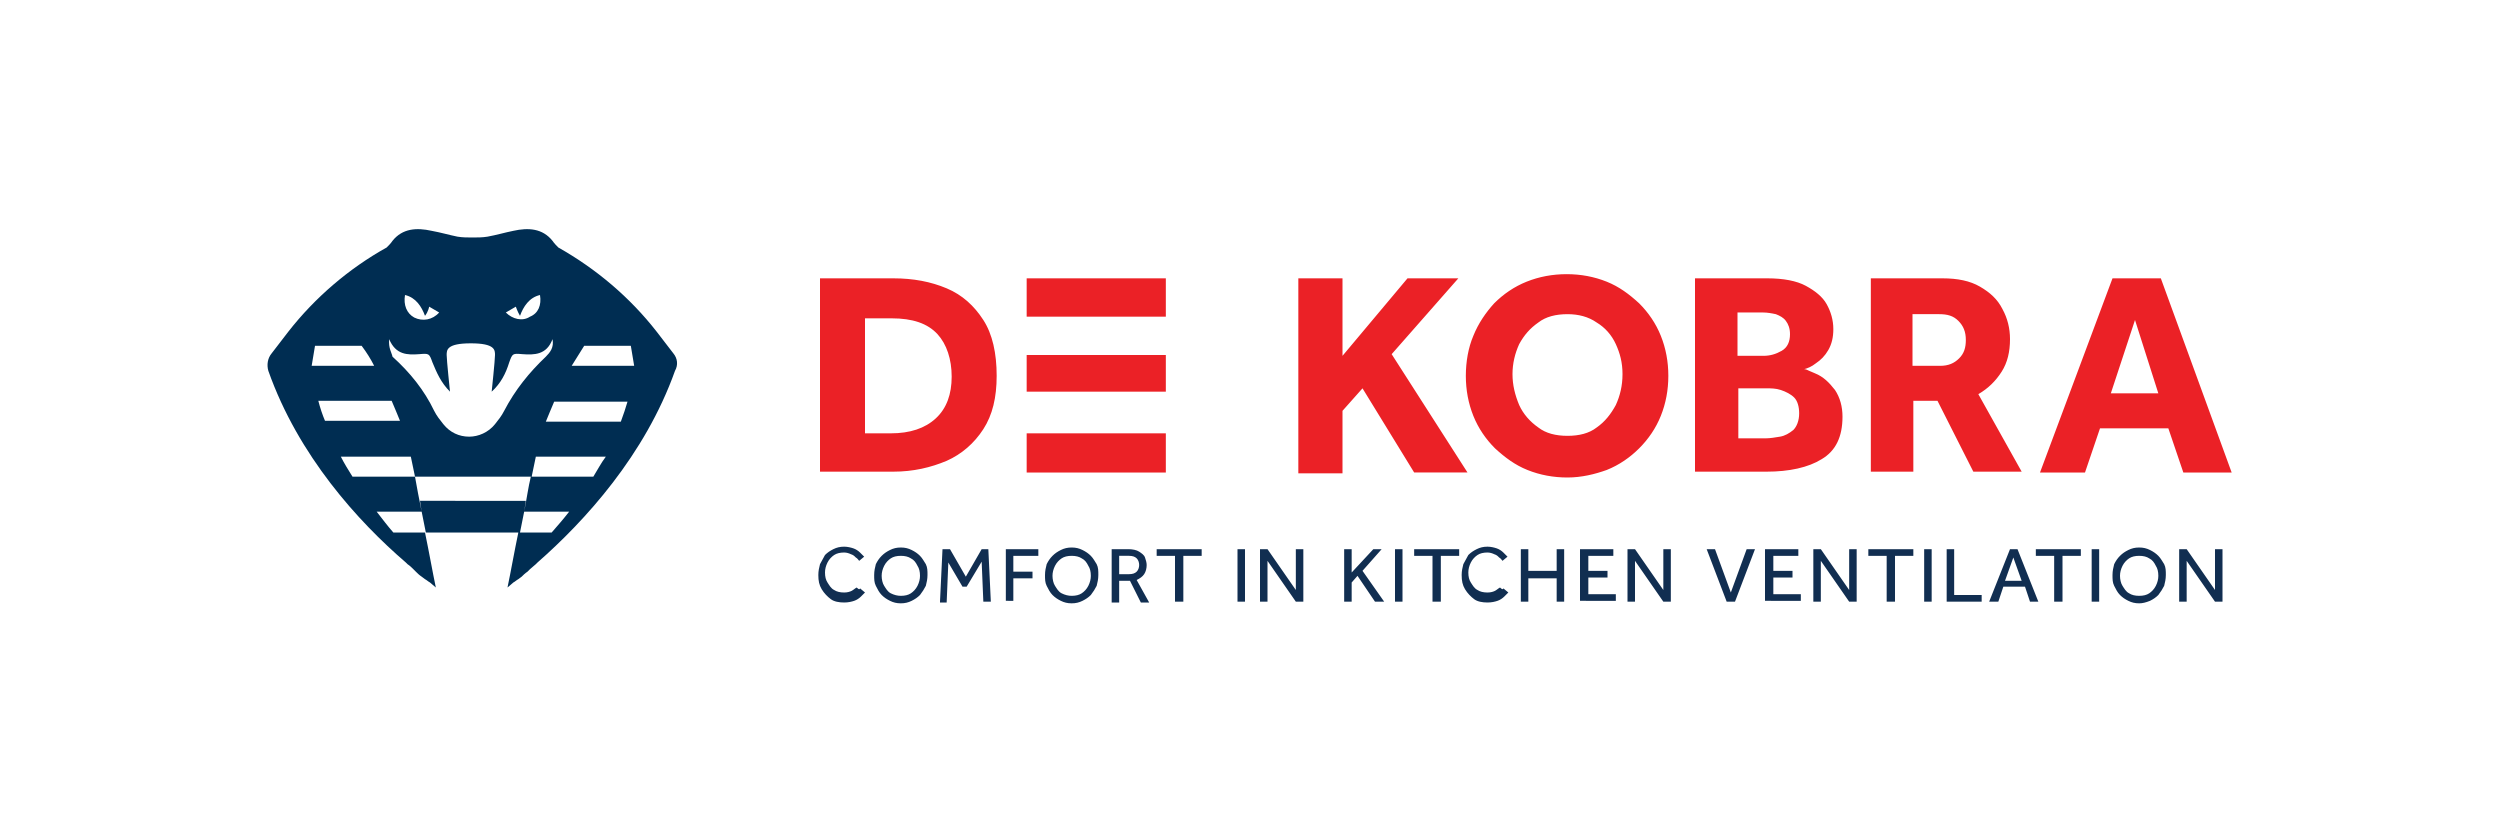 <?xml version="1.0" encoding="utf-8"?>
<!-- Generator: Adobe Illustrator 27.6.1, SVG Export Plug-In . SVG Version: 6.00 Build 0)  -->
<svg version="1.1" id="Layer_1" xmlns="http://www.w3.org/2000/svg" xmlns:xlink="http://www.w3.org/1999/xlink" x="0px" y="0px"
	 viewBox="0 0 300 100" style="enable-background:new 0 0 300 100;" xml:space="preserve">
<g>
	<path style="fill:#002D52;" d="M80.8,42.4l-2-2.6c-3.2-4.1-7.2-7.5-11.8-10.1c-0.2-0.2-0.5-0.5-0.7-0.8c-1.2-1.5-2.9-1.6-4.7-1.2
		c-1,0.2-2,0.5-3.1,0.7c-0.6,0.1-1.2,0.1-1.8,0.1c-0.6,0-1.2,0-1.8-0.1c-1-0.2-2-0.5-3.1-0.7c-1.8-0.4-3.5-0.3-4.7,1.2
		c-0.2,0.3-0.4,0.5-0.7,0.8c-4.5,2.5-8.6,6-11.8,10.1l-2,2.6c-0.5,0.6-0.6,1.4-0.4,2.1c3.6,10.2,10.8,18.1,16.5,23
		c0.1,0.1,0.1,0.1,0.2,0.2c0.3,0.2,0.5,0.4,0.7,0.6c0.1,0.1,0.2,0.2,0.3,0.3c0.2,0.2,0.4,0.4,0.7,0.6c0.1,0.1,0.3,0.2,0.4,0.3
		c0.2,0.1,0.4,0.3,0.6,0.4l0,0c0.2,0.2,0.5,0.4,0.7,0.6c-0.4-1.9-0.8-4.2-1.3-6.6h11.2c-0.5,2.4-0.9,4.7-1.3,6.6
		c0.2-0.2,0.5-0.4,0.7-0.6l0,0c0.2-0.1,0.4-0.3,0.6-0.4c0.1-0.1,0.3-0.2,0.4-0.3c0.2-0.2,0.4-0.4,0.7-0.6c0.1-0.1,0.2-0.2,0.3-0.3
		c0.2-0.2,0.5-0.4,0.7-0.6c0.1-0.1,0.1-0.1,0.2-0.2c5.7-5,12.9-12.9,16.5-23C81.4,43.8,81.3,43,80.8,42.4z M60.7,37.5
		c0,0,0.5-0.3,1.2-0.7c0,0,0.2,0.6,0.5,1.1c0.4-1.1,1.1-2.2,2.4-2.5c0.2,1.2-0.2,2.2-1.2,2.6C62.7,38.6,61.5,38.3,60.7,37.5
		C60.7,37.5,60.7,37.5,60.7,37.5z M56.8,36.2L56.8,36.2L56.8,36.2L56.8,36.2z M48.6,35.4c1.3,0.3,2,1.4,2.4,2.5c0,0,0,0,0,0
		c0.4-0.5,0.5-1.1,0.5-1.1c0.7,0.4,1.2,0.7,1.2,0.7c-0.8,0.9-2,1.1-3,0.6C48.8,37.6,48.4,36.6,48.6,35.4z M46.7,40.7
		c0.8,1.9,2.2,1.9,3.6,1.8c1.2-0.1,1.2-0.1,1.6,1c0.5,1.2,1,2.4,2.1,3.5c0,0-0.4-3.8-0.4-4.4c0-0.6,0-1.4,2.9-1.4
		c2.9,0,2.9,0.8,2.9,1.4c0,0.6-0.4,4.4-0.4,4.4c1.1-1,1.7-2.2,2.1-3.5c0.4-1.1,0.4-1.1,1.6-1c1.4,0.1,2.9,0.1,3.6-1.8
		c0.2,1-0.3,1.6-0.8,2.1c-2,1.9-3.7,4-5,6.5c-0.3,0.6-0.7,1.1-1.1,1.6c-0.8,1-2,1.5-3.1,1.5c-1.2,0-2.3-0.5-3.1-1.5
		c-0.4-0.5-0.8-1-1.1-1.6c-1.2-2.5-2.9-4.6-5-6.5C47,42.3,46.6,41.8,46.7,40.7z M37.8,41.5l5.6,0c0.6,0.8,1.1,1.6,1.5,2.4h-7.5
		L37.8,41.5z M38.2,48.1H47c0.4,0.9,0.7,1.7,1,2.4h-9C38.7,49.8,38.4,48.9,38.2,48.1z M40.9,54.8h8.4l0.5,2.4h-7.5
		C41.8,56.4,41.3,55.6,40.9,54.8z M47.2,63.9c-0.7-0.8-1.3-1.6-2-2.5h5.4l0.5,2.5H47.2z M66.2,63.9h-3.8l0.5-2.5h5.4
		C67.6,62.3,66.9,63.1,66.2,63.9z M71.2,57.2h-7.5l0,0c-0.3,1.2-0.5,2.7-0.8,4.2l0.2-1.3H50.4l0.2,1.3c-0.3-1.5-0.6-3-0.8-4.2l14,0
		l0.5-2.4h8.4C72.1,55.6,71.7,56.4,71.2,57.2z M74.5,50.6h-9c0.3-0.7,0.6-1.5,1-2.4h8.8C75.1,48.9,74.8,49.8,74.5,50.6z M68.6,43.9
		c0.5-0.8,1-1.6,1.5-2.4l5.6,0l0.4,2.4H68.6z"/>
	<path style="fill:#112E51;" d="M103.2,70.6l0.6,0.5c-0.1,0.1-0.3,0.3-0.5,0.5s-0.5,0.4-0.8,0.5c-0.3,0.1-0.7,0.2-1.2,0.2
		c-0.6,0-1.2-0.1-1.6-0.4s-0.8-0.7-1.1-1.2c-0.3-0.5-0.4-1-0.4-1.7c0-0.5,0.1-0.9,0.2-1.3c0.2-0.4,0.4-0.7,0.6-1.1
		c0.3-0.3,0.6-0.5,1-0.7c0.4-0.2,0.8-0.3,1.3-0.3c0.4,0,0.8,0.1,1.1,0.2c0.3,0.1,0.6,0.3,0.8,0.5s0.4,0.4,0.5,0.5l-0.6,0.5
		c-0.1-0.1-0.2-0.3-0.4-0.4c-0.2-0.2-0.3-0.3-0.6-0.4c-0.2-0.1-0.5-0.2-0.8-0.2c-0.5,0-0.9,0.1-1.2,0.3s-0.6,0.5-0.8,0.9
		c-0.2,0.4-0.3,0.8-0.3,1.2c0,0.5,0.1,0.9,0.3,1.2s0.4,0.7,0.8,0.9c0.3,0.2,0.7,0.3,1.2,0.3c0.4,0,0.7-0.1,0.9-0.2s0.4-0.3,0.6-0.4
		C103.1,70.8,103.2,70.7,103.2,70.6z M108.1,72.4c-0.5,0-0.9-0.1-1.3-0.3c-0.4-0.2-0.7-0.4-1-0.7c-0.3-0.3-0.5-0.7-0.7-1.1
		c-0.2-0.4-0.2-0.8-0.2-1.3s0.1-0.9,0.2-1.3c0.2-0.4,0.4-0.7,0.7-1c0.3-0.3,0.6-0.5,1-0.7s0.8-0.3,1.3-0.3c0.5,0,0.9,0.1,1.3,0.3
		s0.7,0.4,1,0.7c0.3,0.3,0.5,0.7,0.7,1c0.2,0.4,0.2,0.8,0.2,1.3s-0.1,0.9-0.2,1.3c-0.2,0.4-0.4,0.7-0.7,1.1c-0.3,0.3-0.6,0.5-1,0.7
		C109,72.3,108.6,72.4,108.1,72.4z M108.1,71.5c0.5,0,0.9-0.1,1.2-0.3c0.3-0.2,0.6-0.5,0.8-0.9c0.2-0.4,0.3-0.8,0.3-1.2
		c0-0.5-0.1-0.9-0.3-1.2c-0.2-0.4-0.4-0.7-0.8-0.9c-0.3-0.2-0.7-0.3-1.2-0.3c-0.5,0-0.9,0.1-1.2,0.3c-0.3,0.2-0.6,0.5-0.8,0.9
		s-0.3,0.8-0.3,1.2c0,0.4,0.1,0.9,0.3,1.2s0.4,0.7,0.8,0.9C107.3,71.4,107.7,71.5,108.1,71.5z M112.8,72.2l0.3-6.3h0.9l1.9,3.3
		l1.9-3.3h0.8l0.3,6.3h-0.9l-0.2-4.8l-1.8,3h-0.5l-1.7-2.9l-0.2,4.8H112.8z M120.7,72.2v-6.3h3.9v0.8h-3v1.9h2.3v0.8h-2.3v2.7H120.7
		z M128.6,72.4c-0.5,0-0.9-0.1-1.3-0.3c-0.4-0.2-0.7-0.4-1-0.7c-0.3-0.3-0.5-0.7-0.7-1.1c-0.2-0.4-0.2-0.8-0.2-1.3s0.1-0.9,0.2-1.3
		c0.2-0.4,0.4-0.7,0.7-1c0.3-0.3,0.6-0.5,1-0.7s0.8-0.3,1.3-0.3c0.5,0,0.9,0.1,1.3,0.3s0.7,0.4,1,0.7c0.3,0.3,0.5,0.7,0.7,1
		c0.2,0.4,0.2,0.8,0.2,1.3s-0.1,0.9-0.2,1.3c-0.2,0.4-0.4,0.7-0.7,1.1c-0.3,0.3-0.6,0.5-1,0.7C129.5,72.3,129.1,72.4,128.6,72.4z
		 M128.6,71.5c0.5,0,0.9-0.1,1.2-0.3c0.3-0.2,0.6-0.5,0.8-0.9c0.2-0.4,0.3-0.8,0.3-1.2c0-0.5-0.1-0.9-0.3-1.2
		c-0.2-0.4-0.4-0.7-0.8-0.9c-0.3-0.2-0.7-0.3-1.2-0.3c-0.5,0-0.9,0.1-1.2,0.3c-0.3,0.2-0.6,0.5-0.8,0.9s-0.3,0.8-0.3,1.2
		c0,0.4,0.1,0.9,0.3,1.2s0.4,0.7,0.8,0.9C127.8,71.4,128.2,71.5,128.6,71.5z M133.4,72.2v-6.3h2c0.5,0,1,0.1,1.3,0.3
		c0.3,0.2,0.6,0.4,0.7,0.7c0.1,0.3,0.2,0.6,0.2,0.9c0,0.4-0.1,0.8-0.3,1.1c-0.2,0.3-0.5,0.5-0.9,0.7l1.5,2.7h-1l-1.3-2.6h-1.3v2.6
		H133.4z M134.3,68.9h1.2c0.4,0,0.7-0.1,0.9-0.3c0.2-0.2,0.3-0.5,0.3-0.8c0-0.3-0.1-0.6-0.3-0.8c-0.2-0.2-0.5-0.3-0.9-0.3h-1.2V68.9
		z M141,72.2v-5.5h-2.2v-0.8h5.4v0.8h-2.2v5.5H141z M148.5,72.2v-6.3h0.9v6.3H148.5z M151.2,72.2v-6.3h0.9l3.4,4.9v-4.9h0.9v6.3
		h-0.9l-3.4-4.9v4.9H151.2z M161.3,72.2v-6.3h0.9v2.8l2.6-2.8h1l-2.3,2.6l2.6,3.7h-1.1l-2.1-3.1l-0.7,0.8v2.3H161.3z M167.4,72.2
		v-6.3h0.9v6.3H167.4z M171.9,72.2v-5.5h-2.2v-0.8h5.4v0.8h-2.2v5.5H171.9z M180.4,70.6l0.6,0.5c-0.1,0.1-0.3,0.3-0.5,0.5
		s-0.5,0.4-0.8,0.5c-0.3,0.1-0.7,0.2-1.2,0.2c-0.6,0-1.2-0.1-1.6-0.4s-0.8-0.7-1.1-1.2c-0.3-0.5-0.4-1-0.4-1.7
		c0-0.5,0.1-0.9,0.2-1.3c0.2-0.4,0.4-0.7,0.6-1.1c0.3-0.3,0.6-0.5,1-0.7c0.4-0.2,0.8-0.3,1.3-0.3c0.4,0,0.8,0.1,1.1,0.2
		c0.3,0.1,0.6,0.3,0.8,0.5s0.4,0.4,0.5,0.5l-0.6,0.5c-0.1-0.1-0.2-0.3-0.4-0.4c-0.2-0.2-0.3-0.3-0.6-0.4c-0.2-0.1-0.5-0.2-0.8-0.2
		c-0.5,0-0.9,0.1-1.2,0.3s-0.6,0.5-0.8,0.9c-0.2,0.4-0.3,0.8-0.3,1.2c0,0.5,0.1,0.9,0.3,1.2s0.4,0.7,0.8,0.9
		c0.3,0.2,0.7,0.3,1.2,0.3c0.4,0,0.7-0.1,0.9-0.2s0.4-0.3,0.6-0.4C180.3,70.8,180.4,70.7,180.4,70.6z M182.5,72.2v-6.3h0.9v2.6h3.4
		v-2.6h0.9v6.3h-0.9v-2.8h-3.4v2.8H182.5z M189.6,72.2v-6.3h4v0.8h-3v1.8h2.3v0.8h-2.3v2h3.3v0.8H189.6z M195.3,72.2v-6.3h0.9
		l3.4,4.9v-4.9h0.9v6.3h-0.9l-3.4-4.9v4.9H195.3z M207.2,72.2l-2.4-6.3h1l1.9,5.2l1.9-5.2h1l-2.4,6.3H207.2z M211.8,72.2v-6.3h4v0.8
		h-3v1.8h2.3v0.8h-2.3v2h3.3v0.8H211.8z M217.6,72.2v-6.3h0.9l3.4,4.9v-4.9h0.9v6.3h-0.9l-3.4-4.9v4.9H217.6z M226.4,72.2v-5.5h-2.2
		v-0.8h5.4v0.8h-2.2v5.5H226.4z M230.9,72.2v-6.3h0.9v6.3H230.9z M233.6,72.2v-6.3h0.9v5.5h3.3v0.8H233.6z M238.7,72.2l2.5-6.3h0.9
		l2.5,6.3h-1l-0.6-1.8h-2.6l-0.6,1.8H238.7z M240.6,69.7h2l-1-2.8L240.6,69.7z M246.5,72.2v-5.5h-2.2v-0.8h5.4v0.8h-2.2v5.5H246.5z
		 M251,72.2v-6.3h0.9v6.3H251z M256.7,72.4c-0.5,0-0.9-0.1-1.3-0.3c-0.4-0.2-0.7-0.4-1-0.7c-0.3-0.3-0.5-0.7-0.7-1.1
		c-0.2-0.4-0.2-0.8-0.2-1.3s0.1-0.9,0.2-1.3c0.2-0.4,0.4-0.7,0.7-1c0.3-0.3,0.6-0.5,1-0.7s0.8-0.3,1.3-0.3c0.5,0,0.9,0.1,1.3,0.3
		s0.7,0.4,1,0.7c0.3,0.3,0.5,0.7,0.7,1c0.2,0.4,0.2,0.8,0.2,1.3s-0.1,0.9-0.2,1.3c-0.2,0.4-0.4,0.7-0.7,1.1c-0.3,0.3-0.6,0.5-1,0.7
		C257.5,72.3,257.1,72.4,256.7,72.4z M256.7,71.5c0.5,0,0.9-0.1,1.2-0.3c0.3-0.2,0.6-0.5,0.8-0.9c0.2-0.4,0.3-0.8,0.3-1.2
		c0-0.5-0.1-0.9-0.3-1.2c-0.2-0.4-0.4-0.7-0.8-0.9c-0.3-0.2-0.7-0.3-1.2-0.3c-0.5,0-0.9,0.1-1.2,0.3c-0.3,0.2-0.6,0.5-0.8,0.9
		s-0.3,0.8-0.3,1.2c0,0.4,0.1,0.9,0.3,1.2s0.4,0.7,0.8,0.9C255.8,71.4,256.2,71.5,256.7,71.5z M261.5,72.2v-6.3h0.9l3.4,4.9v-4.9
		h0.9v6.3h-0.9l-3.4-4.9v4.9H261.5z"/>
	<path style="fill:#EB2126;" d="M98.4,56.7V33.4h8.8c2.4,0,4.5,0.4,6.4,1.2c1.9,0.8,3.3,2.1,4.4,3.8c1.1,1.7,1.6,4,1.6,6.7
		c0,2.6-0.5,4.7-1.6,6.4c-1.1,1.7-2.6,3-4.4,3.8c-1.9,0.8-4,1.3-6.4,1.3H98.4z M103.7,52h3.2c2.3,0,4.1-0.6,5.4-1.8
		c1.3-1.2,1.9-2.9,1.9-5c0-2.1-0.6-3.9-1.7-5.1c-1.2-1.3-3-1.9-5.5-1.9h-3.2V52z M155.8,56.7V33.4h5.3v9.3l7.8-9.3h6.1l-8,9.1
		l9.1,14.2h-6.4l-6.2-10.1l-2.4,2.7v7.5H155.8z M188.1,57.3c-1.7,0-3.3-0.3-4.8-0.9c-1.5-0.6-2.7-1.5-3.9-2.6
		c-1.1-1.1-2-2.4-2.6-3.9c-0.6-1.5-0.9-3.1-0.9-4.8c0-1.7,0.3-3.4,0.9-4.8c0.6-1.5,1.5-2.8,2.5-3.9c1.1-1.1,2.4-2,3.9-2.6
		c1.5-0.6,3.1-0.9,4.8-0.9c1.7,0,3.3,0.3,4.8,0.9c1.5,0.6,2.7,1.5,3.9,2.6c1.1,1.1,2,2.4,2.6,3.9c0.6,1.5,0.9,3.1,0.9,4.8
		c0,1.7-0.3,3.3-0.9,4.8c-0.6,1.5-1.5,2.8-2.6,3.9c-1.1,1.1-2.4,2-3.9,2.6C191.4,56.9,189.8,57.3,188.1,57.3z M188.1,52.3
		c1.4,0,2.6-0.3,3.5-1c1-0.7,1.7-1.6,2.3-2.7c0.5-1.1,0.8-2.3,0.8-3.7s-0.3-2.5-0.8-3.6c-0.5-1.1-1.3-2-2.3-2.6c-1-0.7-2.2-1-3.5-1
		c-1.4,0-2.6,0.3-3.5,1c-1,0.7-1.7,1.5-2.3,2.6c-0.5,1.1-0.8,2.3-0.8,3.6s0.3,2.5,0.8,3.7c0.5,1.1,1.3,2,2.3,2.7
		C185.5,52,186.7,52.3,188.1,52.3z M203.4,56.7V33.4h8.7c1.9,0,3.5,0.3,4.6,0.9c1.1,0.6,2,1.3,2.5,2.2c0.5,0.9,0.8,1.9,0.8,3
		c0,1-0.2,1.8-0.6,2.5c-0.4,0.7-0.9,1.2-1.5,1.6c-0.5,0.4-1,0.6-1.4,0.7c0.2,0,0.4,0.1,0.6,0.2c0.2,0.1,0.5,0.2,0.7,0.3
		c1,0.4,1.7,1.1,2.4,2c0.6,0.9,0.9,2,0.9,3.2c0,2.4-0.8,4.1-2.5,5.1c-1.6,1-3.9,1.5-6.6,1.5H203.4z M208.5,42.7h3.1
		c0.8,0,1.5-0.2,2.2-0.6c0.7-0.4,1-1.1,1-2c0-0.7-0.2-1.2-0.5-1.6c-0.3-0.4-0.7-0.6-1.2-0.8c-0.5-0.1-1-0.2-1.5-0.2h-3.1V42.7z
		 M208.5,52.6h3.4c0.5,0,1.1-0.1,1.7-0.2c0.6-0.1,1.1-0.4,1.6-0.8c0.4-0.4,0.7-1.1,0.7-2c0-0.8-0.2-1.5-0.6-1.9
		c-0.4-0.4-1-0.7-1.6-0.9s-1.2-0.2-1.7-0.2h-3.4V52.6z M224.5,56.7V33.4h8.6c1.8,0,3.3,0.3,4.5,1c1.2,0.7,2.1,1.5,2.7,2.7
		c0.6,1.1,0.9,2.3,0.9,3.6c0,1.5-0.3,2.8-1,3.9c-0.7,1.1-1.6,2-2.8,2.7l5.2,9.3h-5.8l-4.3-8.5h-2.9v8.5H224.5z M229.6,43.9h3.2
		c1,0,1.7-0.3,2.3-0.9c0.6-0.6,0.8-1.3,0.8-2.2c0-1-0.3-1.7-0.9-2.3c-0.6-0.6-1.3-0.8-2.3-0.8h-3.2V43.9z M244.8,56.7l8.7-23.3h5.8
		l8.5,23.3h-5.8l-1.8-5.3h-8.2l-1.8,5.3H244.8z M253.3,47.2h5.7l-2.8-8.8L253.3,47.2z M123.2,52v4.7h16.7V52L123.2,52z M123.2,33.4
		V38h16.7v-4.6H123.2z M123.2,47h16.7v-4.4h-16.7V47z"/>
</g>
</svg>
